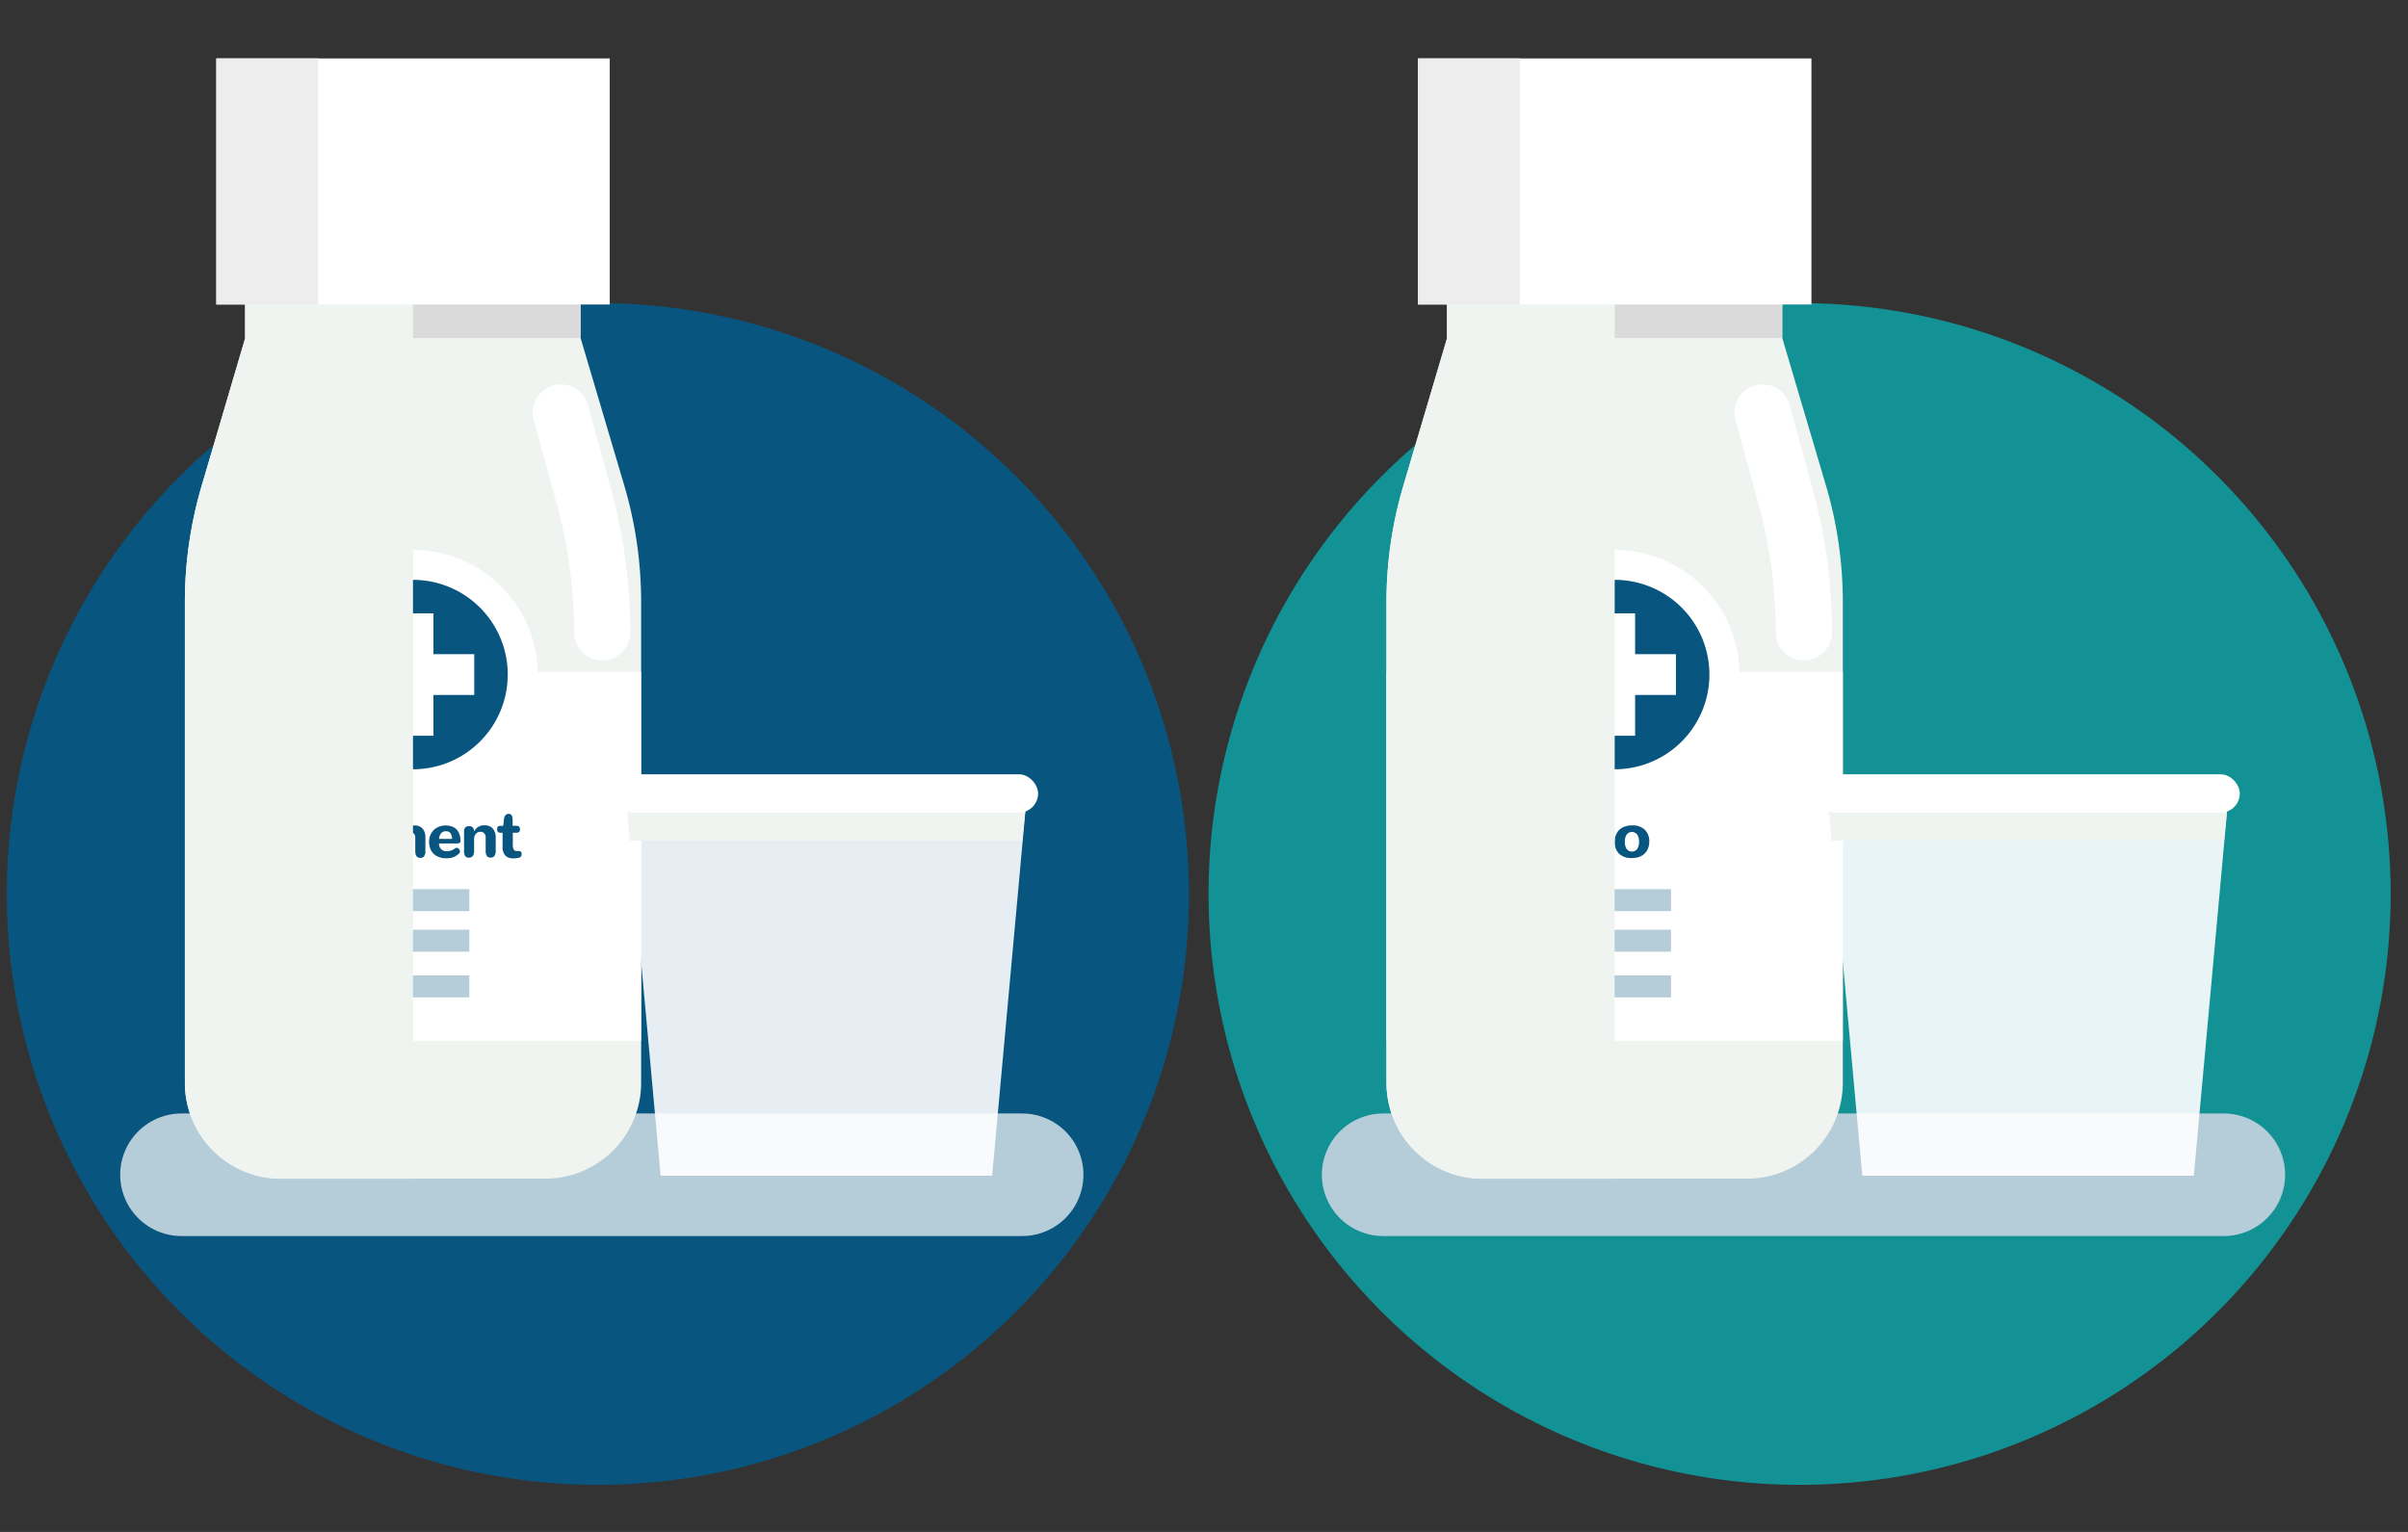 <svg viewBox="0 0 550 350" xmlns="http://www.w3.org/2000/svg"><rect x="0" y="0" width="550" height="350" fill="#333333" stroke="none"/><circle cx="136.56" cy="204.25" fill="#085680" r="135"/><path d="m41.45 268.4h192.01" fill="none" stroke="#b5ccd9" stroke-linecap="round" stroke-miterlimit="10" stroke-width="28"/><path d="m142.61 111-10-33.77v-8.75h-76.61v8.77l-9.94 33.75a93.84 93.84 0 0 0 -3.83 26.53v109.86a21.91 21.91 0 0 0 21.91 21.91h60.39a21.91 21.91 0 0 0 21.91-21.91v-109.84a93.84 93.84 0 0 0 -3.83-26.55z" fill="#f0f4f0"/><path d="m128.1 94.25 5.26 19.2a117.16 117.16 0 0 1 4.18 31" fill="none" stroke="#fff" stroke-linecap="round" stroke-miterlimit="10" stroke-width="12.84"/><path d="m56.04 68.48h76.54v8.76h-76.54z" fill="#dadada"/><path d="m42.23 153.5h104.21v84.27h-104.21z" fill="#fff"/><g fill="#085680"><path d="m53.56 195.54a1.55 1.55 0 0 1 -.38-1.06v-7h-2a1 1 0 0 1 -.72-.29 1 1 0 0 1 0-1.41 1 1 0 0 1 .72-.29h6.58a1 1 0 0 1 .72.29.93.93 0 0 1 .31.71.9.9 0 0 1 -.31.7 1 1 0 0 1 -.72.29h-1.93v7a1.56 1.56 0 0 1 -.39 1.06 1.22 1.22 0 0 1 -1.88 0z"/><path d="m59.13 194.44v-4.58a1.09 1.09 0 0 1 .24-.73.91.91 0 0 1 .57-.36 1.68 1.68 0 0 1 .67 0 1 1 0 0 1 .57.37 1.09 1.09 0 0 1 .24.71v.25a3.44 3.44 0 0 1 .25-.51 3.31 3.31 0 0 1 .38-.5 1.74 1.74 0 0 1 .53-.39 1.52 1.52 0 0 1 .66-.15 1 1 0 0 1 .47.11.67.67 0 0 1 .3.27 1.09 1.09 0 0 1 .14.37.9.9 0 0 1 0 .4 1.51 1.51 0 0 1 -.15.37.85.85 0 0 1 -.72.37 2.09 2.09 0 0 0 -1.29.41 1.32 1.32 0 0 0 -.55 1.13v2.5a2 2 0 0 1 -.26 1.12 1 1 0 0 1 -.89.36c-.78.04-1.16-.49-1.16-1.52z"/><path d="m66.1 195.66a3.11 3.11 0 0 1 -1.38-1.26 3.92 3.92 0 0 1 -.52-2.08 3.8 3.8 0 0 1 .48-1.9 3.36 3.36 0 0 1 1.32-1.33 3.87 3.87 0 0 1 2-.49 4 4 0 0 1 1.56.28 2.53 2.53 0 0 1 1 .77 3.27 3.27 0 0 1 .58 1.11 4.45 4.45 0 0 1 .2 1.35c0 .4-.24.59-.73.59h-4.14a1.66 1.66 0 0 0 1.89 1.76 2.55 2.55 0 0 0 1-.19 3.19 3.19 0 0 0 .83-.49.59.59 0 0 1 .6 0 .82.82 0 0 1 .43.55.61.61 0 0 1 -.22.67 4.9 4.9 0 0 1 -.47.38 6 6 0 0 1 -.58.34 3.39 3.39 0 0 1 -.85.28 4.9 4.9 0 0 1 -1 .1 4.67 4.67 0 0 1 -2-.44zm3.36-4a2.38 2.38 0 0 0 -.37-1.29 1.22 1.22 0 0 0 -1.07-.45 1.33 1.33 0 0 0 -1.09.48 2.13 2.13 0 0 0 -.44 1.26z"/><path d="m72.5 195.48a2.08 2.08 0 0 1 .36-3.31 9.21 9.21 0 0 1 3.57-.49v-.45q0-1.11-1.17-1.11a5.43 5.43 0 0 0 -2.08.52.6.6 0 0 1 -.68-.13.93.93 0 0 1 -.27-.72.71.71 0 0 1 .41-.63 6.28 6.28 0 0 1 1.28-.4 7.12 7.12 0 0 1 1.48-.16 4.43 4.43 0 0 1 1.26.16 2.77 2.77 0 0 1 1 .52 2.15 2.15 0 0 1 .66 1 4.3 4.3 0 0 1 .23 1.48v3.08a1.31 1.31 0 0 1 -.21.76.81.81 0 0 1 -.51.38 1.18 1.18 0 0 1 -.59 0 .87.87 0 0 1 -.51-.39 1.36 1.36 0 0 1 -.21-.77v-.13a2.13 2.13 0 0 1 -2.32 1.41 2.57 2.57 0 0 1 -1.7-.62zm3.36-1.17a1.72 1.72 0 0 0 .57-1.32v-.29h-.7-.59a2.74 2.74 0 0 0 -.51.08 2.4 2.4 0 0 0 -.38.12.88.88 0 0 0 -.3.21 1 1 0 0 0 -.16.29 1 1 0 0 0 -.05.39 1 1 0 0 0 .25.65.93.93 0 0 0 .66.29 1.54 1.54 0 0 0 1.21-.42z"/><path d="m80.76 195.42a3 3 0 0 1 -.58-2.1v-3.06h-.44a.86.86 0 0 1 -.61-.19.88.88 0 0 1 -.19-.64.67.67 0 0 1 .77-.75h.62l.16-1.41c.08-.89.45-1.33 1.09-1.33s.9.48.9 1.45v1.29h.87c.51 0 .76.26.76.8a.79.79 0 0 1 -.19.59.84.84 0 0 1 -.61.19h-.83v2.57a2.73 2.73 0 0 0 .21 1.28.81.81 0 0 0 .79.32h.42a.56.56 0 0 1 .36.12.69.69 0 0 1 .21.32 1.39 1.39 0 0 1 0 .41.7.7 0 0 1 -.11.38.65.65 0 0 1 -.3.25 5 5 0 0 1 -1.67.2 2.26 2.26 0 0 1 -1.63-.69z"/><path d="m85.33 195.59a2.1 2.1 0 0 1 -.26-1.15v-4.24a1.85 1.85 0 0 1 .27-1.11 1 1 0 0 1 .86-.36 1.15 1.15 0 0 1 .86.3 1.22 1.22 0 0 1 .3.88v.15a2 2 0 0 1 .91-1.1 3.05 3.05 0 0 1 1.52-.36 3.91 3.91 0 0 1 .73.06 2.59 2.59 0 0 1 .63.21 1.54 1.54 0 0 1 .54.48 2.83 2.83 0 0 1 .37.8 3 3 0 0 1 .53-.8 2.07 2.07 0 0 1 .67-.48 2.89 2.89 0 0 1 .71-.22 4.65 4.65 0 0 1 .78-.05 2.3 2.3 0 0 1 1.74.69 2.77 2.77 0 0 1 .67 2v3.16a2 2 0 0 1 -.27 1.16 1 1 0 0 1 -.89.39c-.76 0-1.15-.51-1.15-1.54v-3a1.37 1.37 0 0 0 -.32-1 1 1 0 0 0 -.81-.36 1.42 1.42 0 0 0 -1 .42 1.58 1.58 0 0 0 -.42 1.17v2.77a2 2 0 0 1 -.3 1.14 1 1 0 0 1 -.88.38c-.76 0-1.14-.51-1.14-1.54v-2.87a1.74 1.74 0 0 0 -.3-1.1 1 1 0 0 0 -.84-.39 1.48 1.48 0 0 0 -1 .37 1.37 1.37 0 0 0 -.41 1.06v2.93c0 1-.39 1.54-1.19 1.54a.93.93 0 0 1 -.91-.39z"/><path d="m99.9 195.66a3.22 3.22 0 0 1 -1.38-1.26 4 4 0 0 1 -.51-2.08 3.91 3.91 0 0 1 .47-1.9 3.36 3.36 0 0 1 1.34-1.33 4.32 4.32 0 0 1 3.53-.21 2.5 2.5 0 0 1 1.06.77 3.46 3.46 0 0 1 .58 1.11 5.17 5.17 0 0 1 .2 1.35c0 .4-.25.59-.73.59h-4.18a1.65 1.65 0 0 0 1.89 1.76 2.59 2.59 0 0 0 1-.19 3.56 3.56 0 0 0 .83-.49.57.57 0 0 1 .59 0 .82.82 0 0 1 .43.55.62.62 0 0 1 -.15.67c-.17.15-.32.27-.47.38s-.35.21-.59.34a3.19 3.19 0 0 1 -.84.28 4.93 4.93 0 0 1 -1 .1 4.7 4.7 0 0 1 -2.07-.44zm3.37-4a2.57 2.57 0 0 0 -.37-1.29 1.23 1.23 0 0 0 -1.07-.45 1.35 1.35 0 0 0 -1.1.48 2.19 2.19 0 0 0 -.44 1.26z"/><path d="m106.25 195.6a2.14 2.14 0 0 1 -.26-1.16v-4.44a1.37 1.37 0 0 1 .29-.95 1.15 1.15 0 0 1 .87-.3c.75 0 1.13.42 1.13 1.26a2.48 2.48 0 0 1 2.54-1.44 2.26 2.26 0 0 1 1.74.74 2.94 2.94 0 0 1 .66 2v3.08a1.93 1.93 0 0 1 -.28 1.15 1 1 0 0 1 -.91.39.94.94 0 0 1 -.84-.38 2.14 2.14 0 0 1 -.26-1.16v-3a1.35 1.35 0 0 0 -.33-1 1.12 1.12 0 0 0 -.84-.35 1.37 1.37 0 0 0 -1.05.46 1.64 1.64 0 0 0 -.42 1.16v2.74a1.93 1.93 0 0 1 -.29 1.15 1 1 0 0 1 -.9.39 1 1 0 0 1 -.85-.34z"/><path d="m115.37 195.42a3 3 0 0 1 -.58-2.1v-3.06h-.44a.86.86 0 0 1 -.61-.19.88.88 0 0 1 -.19-.64.67.67 0 0 1 .77-.75h.62l.16-1.41c.08-.89.45-1.33 1.09-1.33s.9.48.9 1.45v1.29h.91c.51 0 .76.26.76.8a.79.79 0 0 1 -.19.59.84.84 0 0 1 -.61.19h-.83v2.57a2.73 2.73 0 0 0 .21 1.28.81.81 0 0 0 .79.32h.42a.56.56 0 0 1 .36.12.69.69 0 0 1 .21.32 1.39 1.39 0 0 1 0 .41.7.7 0 0 1 -.11.38.65.65 0 0 1 -.3.25 5 5 0 0 1 -1.67.2 2.28 2.28 0 0 1 -1.67-.69z"/></g><path d="m107.2 205.66h-57.11" fill="none" stroke="#b5ccd9" stroke-miterlimit="10" stroke-width="5.02"/><path d="m107.2 214.93h-57.11" fill="none" stroke="#b5ccd9" stroke-miterlimit="10" stroke-width="5.02"/><path d="m107.2 225.36h-57.11" fill="none" stroke="#b5ccd9" stroke-miterlimit="10" stroke-width="5.02"/><path d="m94.33 179.18a25.06 25.06 0 1 1 21.67-12.53 25.13 25.13 0 0 1 -21.67 12.53z" fill="#085680"/><path d="m94.34 132.48a21.64 21.64 0 1 1 -18.75 10.82 21.64 21.64 0 0 1 18.75-10.82m0-6.83a28.47 28.47 0 1 0 24.66 14.23 28.54 28.54 0 0 0 -24.65-14.23z" fill="#fff"/><path d="m89.67 140.14h9.32v27.96h-9.32z" fill="#fff" transform="matrix(0 1 -1 0 248.46 59.79)"/><path d="m89.67 140.14h9.32v27.96h-9.32z" fill="#fff" transform="matrix(-1 0 0 -1 188.67 308.24)"/><path d="m94.33 68.48h-38.33v8.77l-9.94 33.75a93.84 93.84 0 0 0 -3.83 26.53v109.86a21.91 21.91 0 0 0 21.91 21.91h30.19z" fill="#f0f4f0"/><path d="m49.41 13.35h89.86v56.22h-89.86z" fill="#fff"/><path d="m49.41 13.35h23.28v56.22h-23.28z" fill="#ededed"/><path d="m234.65 180.46h-91.8l8.04 88.16h75.72z" fill="#fff" opacity=".9"/><path d="m234.65 180.46h-91.8l.98 11.6h89.67z" fill="#f0f4f0"/><rect fill="#fff" height="8.74" rx="4.37" width="96.72" x="140.39" y="176.91"/><circle cx="411.04" cy="204.25" fill="#129294" r="135"/><path d="m315.92 268.4h192.01" fill="none" stroke="#b5ccd9" stroke-linecap="round" stroke-miterlimit="10" stroke-width="28"/><path d="m417.08 111-10-33.77v-8.75h-76.56v8.77l-10 33.77a93.49 93.49 0 0 0 -3.84 26.53v109.84a21.91 21.91 0 0 0 21.91 21.91h60.41a21.91 21.91 0 0 0 21.91-21.91v-109.84a93.85 93.85 0 0 0 -3.83-26.55z" fill="#f0f4f0"/><path d="m402.57 94.25 5.27 19.2a117.15 117.15 0 0 1 4.17 31" fill="none" stroke="#fff" stroke-linecap="round" stroke-miterlimit="10" stroke-width="12.84"/><path d="m330.52 68.48h76.54v8.76h-76.54z" fill="#dadada"/><path d="m316.7 153.5h104.21v84.27h-104.21z" fill="#fff"/><path d="m326 195.54a1.55 1.55 0 0 1 -.38-1.06v-6.81c0-.27 0-.5 0-.7a2.53 2.53 0 0 1 .13-.58 1.25 1.25 0 0 1 .29-.49 1.27 1.27 0 0 1 .5-.29 2.13 2.13 0 0 1 .76-.12h2.82a9.7 9.7 0 0 1 1.27.08 4.83 4.83 0 0 1 1.11.31 2.65 2.65 0 0 1 .88.58 2.57 2.57 0 0 1 .57.94 3.91 3.91 0 0 1 .21 1.35 2.93 2.93 0 0 1 -1.05 2.45 4.75 4.75 0 0 1 -3 .83h-1.87v2.45a1.56 1.56 0 0 1 -.39 1.06 1.22 1.22 0 0 1 -.95.44 1.2 1.2 0 0 1 -.9-.44zm3.72-5.15a4.33 4.33 0 0 0 .81-.09 1.34 1.34 0 0 0 .57-.25 1 1 0 0 0 .37-.5 2.57 2.57 0 0 0 .11-.8 1.46 1.46 0 0 0 -.41-1.21 2.31 2.31 0 0 0 -1.33-.31h-1.56v3.16z" fill="#085680"/><path d="m335.18 195.6a2.11 2.11 0 0 1 -.25-1.15v-7.45a2.11 2.11 0 0 1 .25-1.15.93.93 0 0 1 .84-.39 1 1 0 0 1 .91.39 1.93 1.93 0 0 1 .28 1.15v7.41a1.93 1.93 0 0 1 -.28 1.15 1.07 1.07 0 0 1 -.91.38.94.94 0 0 1 -.84-.34z" fill="#085680"/><path d="m338.64 195.48a2.08 2.08 0 0 1 .36-3.31 9.23 9.23 0 0 1 3.58-.49v-.45c0-.74-.4-1.11-1.18-1.11a5.43 5.43 0 0 0 -2.08.52.6.6 0 0 1 -.68-.13.93.93 0 0 1 -.27-.72.71.71 0 0 1 .41-.63 6.49 6.49 0 0 1 1.28-.4 7.12 7.12 0 0 1 1.48-.16 4.5 4.5 0 0 1 1.27.16 2.64 2.64 0 0 1 1 .52 2.15 2.15 0 0 1 .66 1 4.3 4.3 0 0 1 .23 1.48v3.08a1.31 1.31 0 0 1 -.21.76.81.81 0 0 1 -.51.38 1.18 1.18 0 0 1 -.59 0 .87.87 0 0 1 -.51-.39 1.36 1.36 0 0 1 -.21-.77v-.13a2.13 2.13 0 0 1 -2.32 1.41 2.57 2.57 0 0 1 -1.71-.62zm3.36-1.17a1.72 1.72 0 0 0 .57-1.32v-.29h-.7-.59a2.74 2.74 0 0 0 -.51.08 2.78 2.78 0 0 0 -.38.12.75.75 0 0 0 -.29.21 1 1 0 0 0 -.17.29 1.15 1.15 0 0 0 -.05.39 1 1 0 0 0 .25.65.93.93 0 0 0 .66.29 1.53 1.53 0 0 0 1.21-.42z" fill="#085680"/><path d="m347.88 195.84a3.69 3.69 0 0 1 -1.19-.67 3.12 3.12 0 0 1 -.86-1.18 4.18 4.18 0 0 1 -.31-1.67 3.81 3.81 0 0 1 .5-1.94 3.6 3.6 0 0 1 1.38-1.33 4.11 4.11 0 0 1 2-.47 4.68 4.68 0 0 1 1.32.19 2.62 2.62 0 0 1 1 .5.92.92 0 0 1 .3.45.83.83 0 0 1 0 .49 1.3 1.3 0 0 1 -.2.41.58.58 0 0 1 -.38.21.84.84 0 0 1 -.5-.09 2.55 2.55 0 0 0 -1.32-.34 1.79 1.79 0 0 0 -1.24.51 1.92 1.92 0 0 0 -.46 1.41 2.43 2.43 0 0 0 .17.92 1.52 1.52 0 0 0 .56.7 1.63 1.63 0 0 0 1 .28 3 3 0 0 0 1.37-.34.79.79 0 0 1 .49-.08.55.55 0 0 1 .38.23 1.46 1.46 0 0 1 .2.44.89.89 0 0 1 0 .51 1 1 0 0 1 -.32.46 2.72 2.72 0 0 1 -1 .46 5.67 5.67 0 0 1 -1.38.17 4.33 4.33 0 0 1 -1.51-.23z" fill="#085680"/><path d="m354.33 195.66a3.22 3.22 0 0 1 -1.33-1.26 4 4 0 0 1 -.51-2.08 3.8 3.8 0 0 1 .47-1.9 3.36 3.36 0 0 1 1.34-1.33 4.32 4.32 0 0 1 3.53-.21 2.5 2.5 0 0 1 1.06.77 3.46 3.46 0 0 1 .58 1.11 4.79 4.79 0 0 1 .19 1.35c0 .4-.24.59-.72.59h-4.18a1.65 1.65 0 0 0 1.89 1.76 2.5 2.5 0 0 0 1-.19 3.19 3.19 0 0 0 .83-.49.59.59 0 0 1 .6 0 .82.82 0 0 1 .43.55.62.62 0 0 1 -.15.67c-.17.15-.32.27-.47.38s-.35.21-.59.34a3.19 3.19 0 0 1 -.84.28 4.93 4.93 0 0 1 -1.05.1 4.67 4.67 0 0 1 -2.08-.44zm3.37-4a2.57 2.57 0 0 0 -.37-1.29 1.23 1.23 0 0 0 -1.07-.45 1.35 1.35 0 0 0 -1.1.48 2.19 2.19 0 0 0 -.44 1.26z" fill="#085680"/><path d="m362.69 194.77v.09a1.12 1.12 0 0 1 -.29.81 1.06 1.06 0 0 1 -.82.32 1 1 0 0 1 -.88-.43 2.19 2.19 0 0 1 -.29-1.21v-7.35a2 2 0 0 1 .26-1.16.93.93 0 0 1 .84-.39 1 1 0 0 1 .9.39 1.89 1.89 0 0 1 .29 1.16v2.86a2 2 0 0 1 .88-.92 3 3 0 0 1 1.41-.32 3.37 3.37 0 0 1 1.24.22 3 3 0 0 1 1 .68 3 3 0 0 1 .71 1.16 4.85 4.85 0 0 1 .25 1.63 4.09 4.09 0 0 1 -.87 2.81 2.87 2.87 0 0 1 -2.25 1 2.39 2.39 0 0 1 -2.38-1.35zm2.48-.27a1.32 1.32 0 0 0 .5-.55 3 3 0 0 0 .27-.72 4.28 4.28 0 0 0 .08-.81 2.93 2.93 0 0 0 -.42-1.67 1.39 1.39 0 0 0 -1.23-.62 1.46 1.46 0 0 0 -1.23.57 2.75 2.75 0 0 0 -.43 1.69c0 1.55.56 2.32 1.7 2.32a1.38 1.38 0 0 0 .76-.21z" fill="#085680"/><path d="m369.8 195.05a3.66 3.66 0 0 1 -1-2.71 4.34 4.34 0 0 1 .24-1.46 3.79 3.79 0 0 1 .72-1.19 3.26 3.26 0 0 1 1.25-.81 4.79 4.79 0 0 1 1.75-.3 4 4 0 0 1 2.94 1 3.66 3.66 0 0 1 1 2.73 4.07 4.07 0 0 1 -.25 1.46 3.55 3.55 0 0 1 -.73 1.17 3.26 3.26 0 0 1 -1.25.81 5 5 0 0 1 -1.75.29 4 4 0 0 1 -2.92-.99zm4.14-1.07a2.78 2.78 0 0 0 .42-1.64 2.84 2.84 0 0 0 -.42-1.67 1.52 1.52 0 0 0 -2.4 0 2.92 2.92 0 0 0 -.41 1.67 2.87 2.87 0 0 0 .41 1.63 1.51 1.51 0 0 0 2.4 0z" fill="#085680"/><path d="m381.67 205.66h-57.11" fill="none" stroke="#b5ccd9" stroke-miterlimit="10" stroke-width="5.02"/><path d="m381.67 214.93h-57.11" fill="none" stroke="#b5ccd9" stroke-miterlimit="10" stroke-width="5.02"/><path d="m381.67 225.36h-57.11" fill="none" stroke="#b5ccd9" stroke-miterlimit="10" stroke-width="5.02"/><path d="m368.81 179.18a25.06 25.06 0 1 1 21.7-12.53 25.11 25.11 0 0 1 -21.7 12.53z" fill="#085680"/><path d="m368.81 132.48a21.64 21.64 0 1 1 -18.75 10.82 21.62 21.62 0 0 1 18.75-10.82m0-6.83a28.47 28.47 0 1 0 24.66 14.23 28.55 28.55 0 0 0 -24.66-14.23z" fill="#fff"/><path d="m364.15 140.14h9.32v27.96h-9.32z" fill="#fff" transform="matrix(0 1 -1 0 522.93 -214.69)"/><path d="m364.15 140.14h9.32v27.96h-9.32z" fill="#fff" transform="matrix(-1 0 0 -1 737.62 308.24)"/><path d="m368.81 68.48h-38.29v8.77l-10 33.77a93.49 93.49 0 0 0 -3.84 26.53v109.84a21.91 21.91 0 0 0 21.91 21.91h30.2z" fill="#f0f4f0"/><path d="m323.88 13.35h89.86v56.22h-89.86z" fill="#fff"/><path d="m323.88 13.35h23.28v56.22h-23.28z" fill="#ededed"/><path d="m509.12 180.46h-91.79l8.03 88.16h75.72z" fill="#fff" opacity=".9"/><path d="m509.12 180.46h-91.79l.98 11.6h89.67z" fill="#f0f4f0"/><rect fill="#fff" height="8.74" rx="4.37" width="96.72" x="414.86" y="176.91"/></svg>